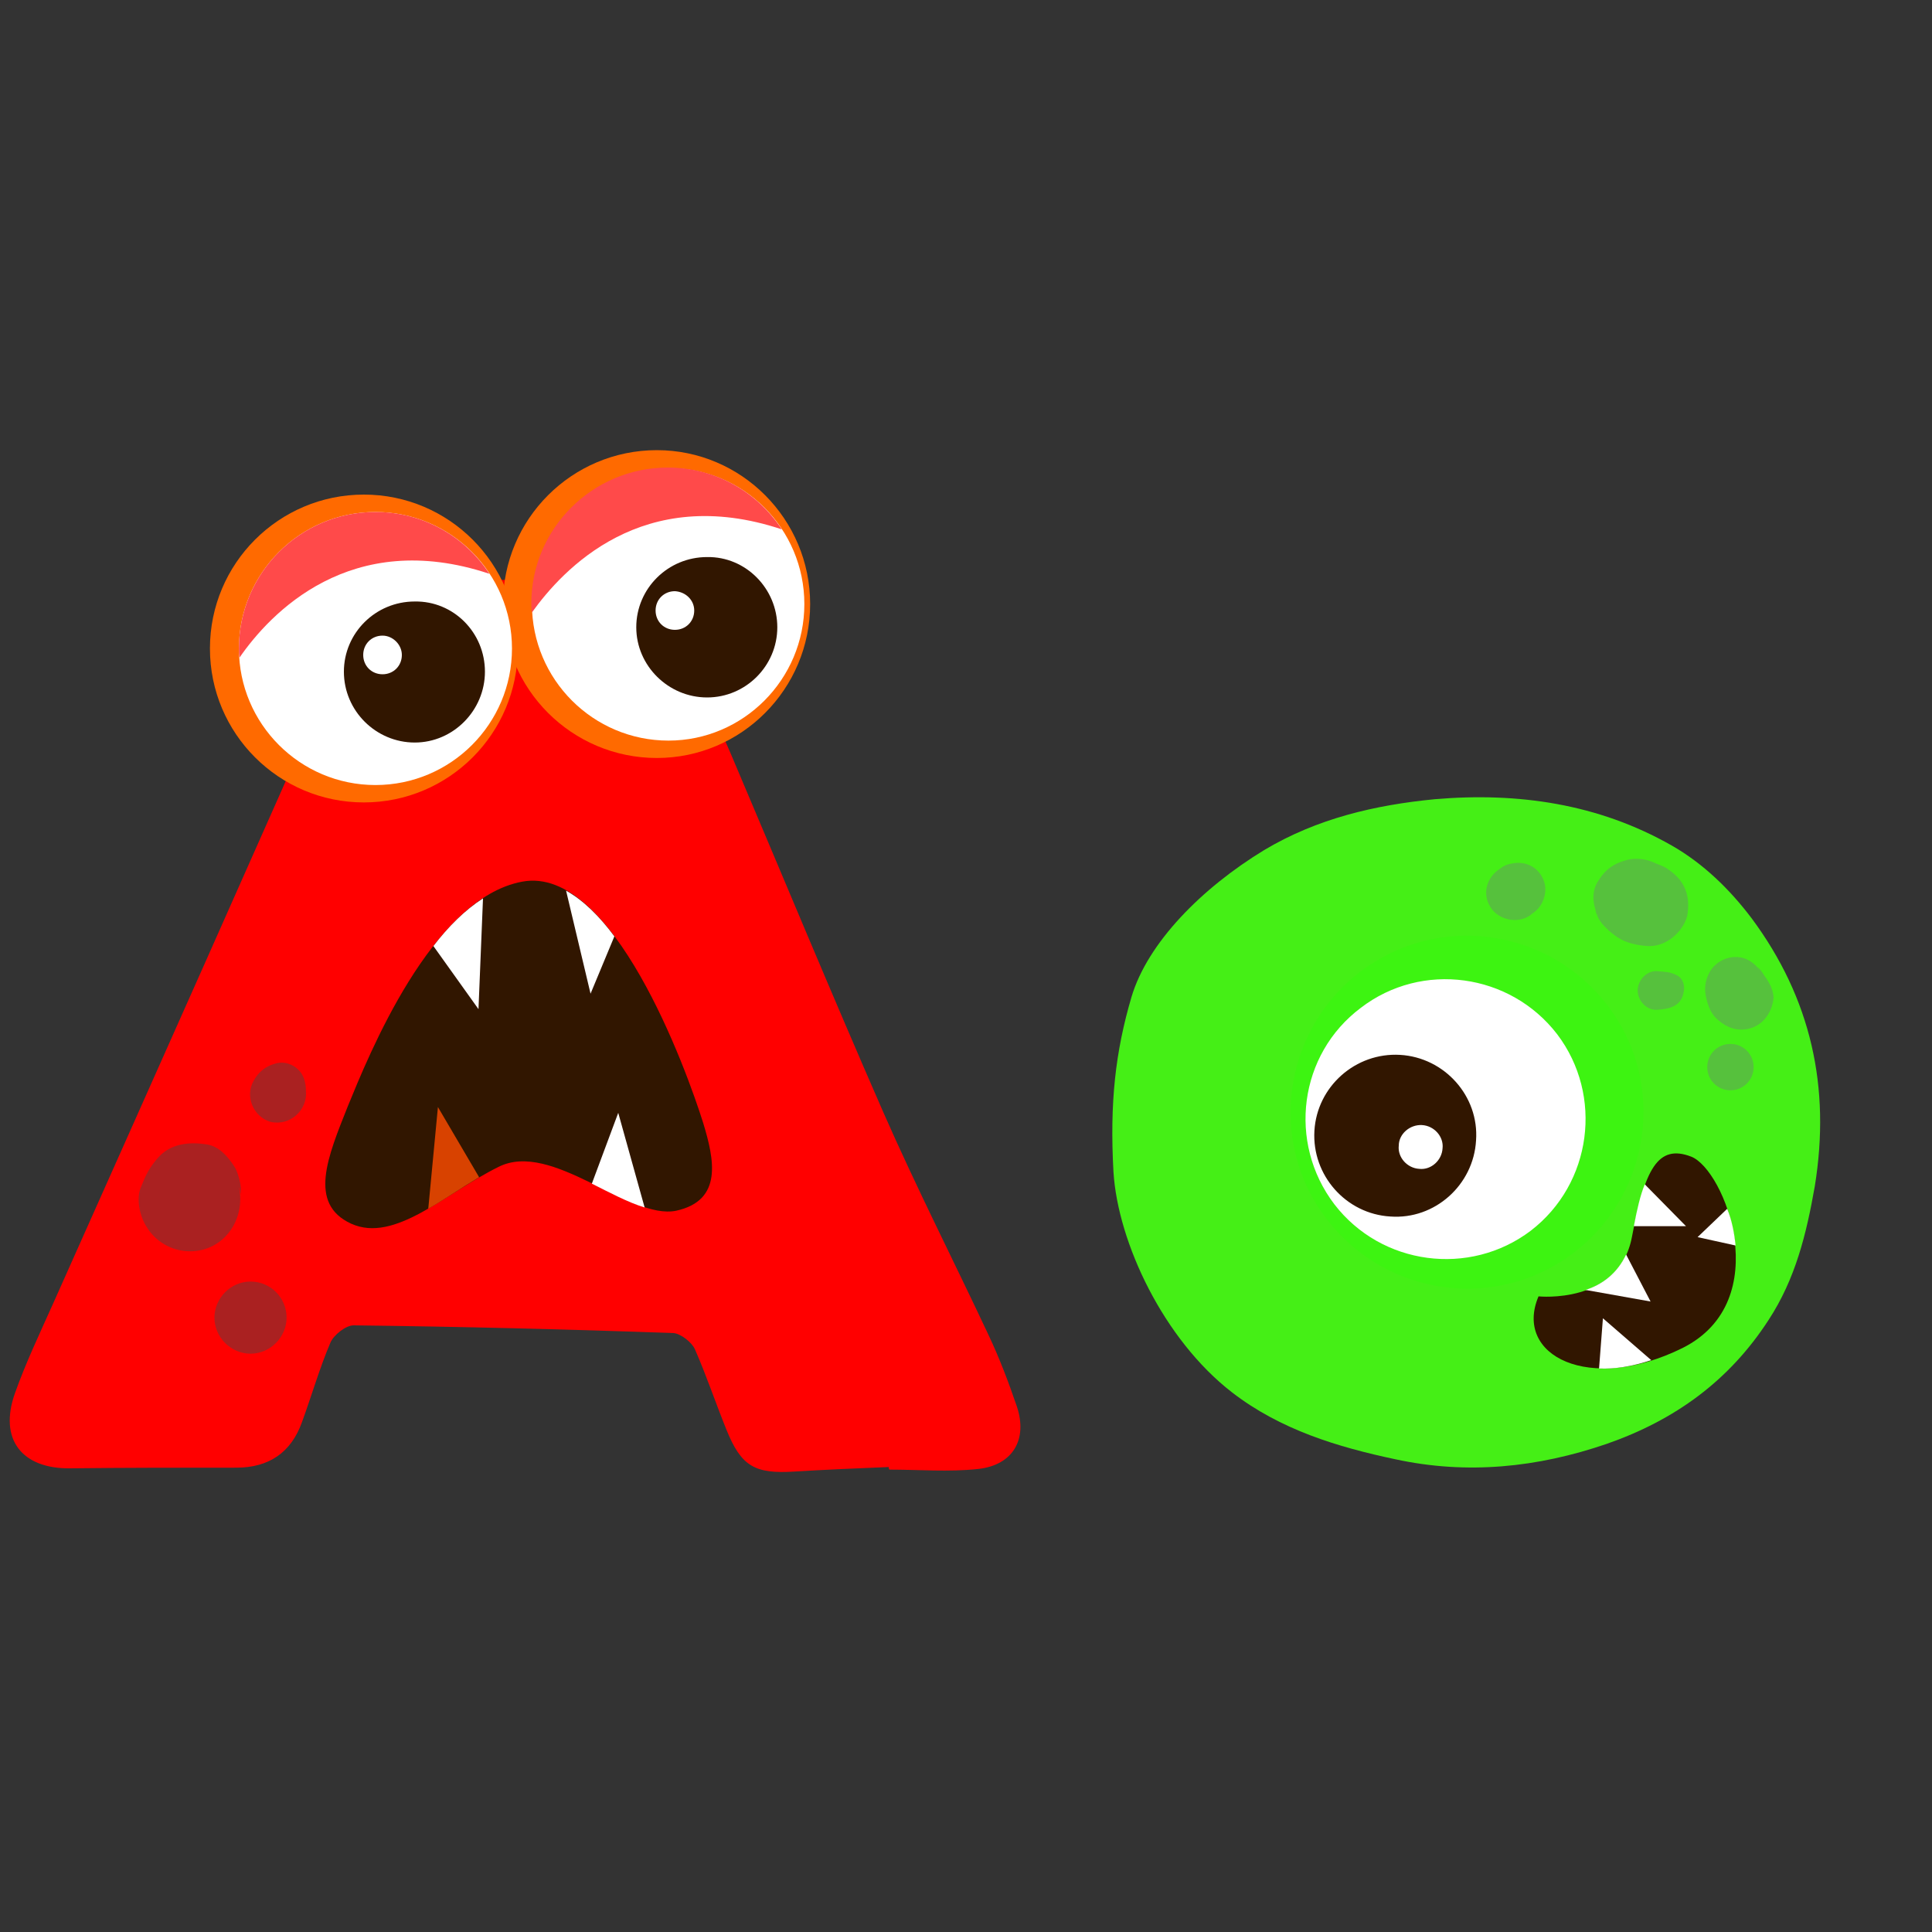 <?xml version="1.0" encoding="utf-8"?>
<!-- Generator: Adobe Illustrator 23.0.0, SVG Export Plug-In . SVG Version: 6.00 Build 0)  -->
<svg version="1.1" id="Layer_1" xmlns="http://www.w3.org/2000/svg" xmlns:xlink="http://www.w3.org/1999/xlink" x="0px" y="0px"
	 viewBox="0 0 300 300" style="enable-background:new 0 0 300 300;" xml:space="preserve">
<rect x="0" y="0" width="300" height="300" fill="#333333" stroke="none"/>
<style type="text/css">
	.st0{fill-rule:evenodd;clip-rule:evenodd;fill:#FF0000;}
	.st1{fill:#FF6A00;}
	.st2{fill:#FFFFFF;}
	.st3{fill:#FF4A4A;}
	.st4{fill:#311600;}
	.st5{fill-rule:evenodd;clip-rule:evenodd;fill:#D84200;}
	.st6{fill-rule:evenodd;clip-rule:evenodd;fill:#AA2121;}
	.st7{fill-rule:evenodd;clip-rule:evenodd;fill:#45EF16;}
	.st8{fill:#3DF411;}
	.st9{fill-rule:evenodd;clip-rule:evenodd;fill:#56C13D;}
</style>
<g id="A">
	<path class="st0" d="M138,227.8c-4.9,0.2-9.7,0.4-14.6,0.7c-6.2,0.4-8.3-0.8-10.6-6.5c-1.7-4.2-3.1-8.4-4.9-12.5
		c-0.5-1.1-2.2-2.4-3.3-2.5c-16.6-0.6-33.2-1-49.7-1.2c-1.2,0-3.1,1.5-3.6,2.7c-1.7,4-2.9,8.2-4.4,12.3c-1.7,4.8-5.2,7.1-10.2,7.1
		c-8.6,0-17.2,0-25.8,0.1c-7.5,0.1-11.1-4.5-8.6-11.6c1.7-4.8,3.9-9.4,6-14.1c15.8-35.4,31.6-70.8,47.2-106.2
		c1.8-4.1,4.7-5.8,8.6-5.9C74.7,90,85.3,90,95.9,90.1c4.1,0,6.9,2.1,8.5,6.1c2.9,7,6.1,13.9,9.1,20.9c7.9,18.6,15.6,37.2,23.7,55.7
		c5.1,11.6,10.9,23,16.3,34.5c1.7,3.6,3.1,7.3,4.4,11.1c1.7,5.1-0.6,9.1-6,9.7c-4.6,0.5-9.2,0.1-13.8,0.1
		C138,228,138,227.9,138,227.8"/>
	<path class="st1" d="M125.8,93.8c0,13.2-10.7,23.9-23.8,23.9c-13.2,0-23.9-10.7-23.9-23.9S88.8,69.9,102,69.9
		C115.1,69.9,125.8,80.6,125.8,93.8"/>
	<path class="st2" d="M124.9,93.8c0,11.7-9.5,21.2-21.1,21.2c-11.7,0-21.2-9.5-21.2-21.2s9.5-21.1,21.2-21.1
		C115.4,72.6,124.9,82.1,124.9,93.8"/>
	<path class="st3" d="M121.4,82.2c-3.8-5.8-10.3-9.6-17.7-9.6c-11.7,0-21.2,9.5-21.2,21.1c0,0.5,0,0.9,0.1,1.4
		C87.4,88.4,99.8,75,121.4,82.2"/>
	<path class="st4" d="M120.7,97.4c0,6-4.9,10.9-10.9,10.9s-11-4.9-11-10.9s4.9-10.9,11-10.9C115.8,86.4,120.7,91.4,120.7,97.4"/>
	<path class="st2" d="M107.8,94.8c0,1.7-1.3,3-3,3s-3-1.3-3-3s1.3-3,3-3C106.5,91.9,107.8,93.2,107.8,94.8"/>
	<path class="st1" d="M80.4,100.7c0,13.2-10.7,23.9-23.9,23.9s-23.9-10.7-23.9-23.9s10.7-23.9,23.9-23.9
		C69.7,76.8,80.4,87.5,80.4,100.7"/>
	<path class="st2" d="M79.5,100.7c0,11.7-9.5,21.2-21.2,21.2s-21.2-9.5-21.2-21.2s9.5-21.2,21.2-21.2S79.5,89,79.5,100.7"/>
	<path class="st3" d="M76,89.1c-3.8-5.8-10.3-9.6-17.7-9.6c-11.7,0-21.2,9.5-21.2,21.2c0,0.5,0,0.9,0.1,1.4
		C41.9,95.3,54.4,81.9,76,89.1"/>
	<path class="st4" d="M75.3,104.3c0,6-4.9,11-10.9,11s-11-4.9-11-11c0-6,4.9-10.9,11-10.9C70.4,93.3,75.3,98.2,75.3,104.3"/>
	<path class="st2" d="M62.4,101.7c0,1.7-1.3,3-3,3s-3-1.3-3-3s1.3-3,3-3C61,98.7,62.4,100.1,62.4,101.7"/>
	<path class="st4" d="M109.2,174.4c-2.6-8.3-14.1-40.1-28.1-37.5C67,139.5,57.2,164,54,171.8c-3.1,7.8-6.2,15.1,0.5,18.2
		c6.8,3.1,14.6-4.7,22.9-8.8c8.3-4.2,20.3,8.3,27.6,6.8C112.3,186.4,110.9,180,109.2,174.4"/>
	<path class="st2" d="M75,139.5c-2.8,1.8-5.4,4.4-7.7,7.4l7,9.8L75,139.5z"/>
	<path class="st2" d="M95.4,145.4c-2.3-3.1-4.8-5.6-7.5-7.1l3.8,16L95.4,145.4z"/>
	<path class="st2" d="M91.9,183.8c2.8,1.4,5.6,2.9,8.2,3.7L96,172.8L91.9,183.8z"/>
	<path class="st5" d="M66.5,187.7c2.6-1.5,5.2-3.3,7.9-4.9L68,171.9L66.5,187.7z"/>
	<path class="st6" d="M37.4,185.4c0-0.1,0-0.3,0-0.4c0.1-1-0.5-3.2-1.1-4c-1-1.5-2.3-3-4.2-3.3c-2.6-0.4-5.5-0.2-7.5,2
		c-1.4,1.6-1.9,2.6-2.7,4.6c-0.8,1.8-0.2,4.5,0.8,6.1c1.4,2.4,4,3.9,6.8,3.9c5.3,0,8.7-5,7.6-10C37.3,184.8,37.3,185.2,37.4,185.4"
		/>
	<path class="st5" d="M37.4,185.4C37.4,185.8,37.5,186,37.4,185.4"/>
	<path class="st6" d="M47.5,169.4c0,0,0-0.1,0-0.3c0-0.4-0.1-0.9-0.2-1.3c-0.5-2-2.7-3.3-4.7-2.6c-1.4,0.4-2.5,1.3-3.2,2.6
		c-1.4,2.4-0.1,5.6,2.6,6.4C45.1,174.9,47.8,172.3,47.5,169.4"/>
	<path class="st6" d="M38.9,199c-3.1,0-5.6,2.6-5.6,5.6c0,3.1,2.6,5.6,5.6,5.6c3.1,0,5.6-2.6,5.6-5.6C44.5,201.5,42,199,38.9,199"/>
</g>
<g id="o">
	<path class="st7" d="M175.7,154.8c2.5-8.4,10.9-16.9,20.6-22.8c8.2-4.9,17.2-7,26.5-7.9c12.9-1.1,25.4,0.7,36.8,7.2
		c4.9,2.8,9,6.8,12.4,11.3c9.2,12.4,12.3,26.2,9.8,41.6c-1.3,7.4-3,14.4-7.2,20.8c-6.1,9.4-14.5,15.5-25.1,19.2
		c-10.8,3.7-21.7,4.8-32.8,2.4c-9-1.9-17.9-4.6-25.4-10.4c-10.6-8.2-17.7-23.2-18.4-34.2C172.3,171.2,173.2,163.3,175.7,154.8
		 M226.3,151.3c-4.6,0.1-11,1.8-15.8,7.2c-7.8,8.8-8.9,27.2,3.6,36.5c9.4,6.9,23.2,5.7,30.8-3c5.7-6.6,6.4-14.4,5.1-22.5
		C248.4,158.8,239.4,151.3,226.3,151.3"/>
	<path class="st8" d="M211.2,150.9c12.1-9.2,29.2-6.8,38.4,5.2s6.8,29.2-5.2,38.4s-29.2,6.8-38.4-5.2
		C196.8,177.3,199.2,160.1,211.2,150.9"/>
	<path class="st2" d="M211.3,156.5c9.5-7.3,23.2-5.4,30.5,4.1c7.2,9.5,5.4,23.2-4.1,30.5c-9.5,7.2-23.2,5.4-30.5-4.1
		C199.9,177.4,201.7,163.7,211.3,156.5"/>
	<path class="st4" d="M217.4,163.8c6.9,0.4,12.3,6.4,11.8,13.3c-0.4,6.9-6.4,12.3-13.3,11.8c-6.9-0.4-12.2-6.4-11.8-13.3
		C204.5,168.7,210.5,163.4,217.4,163.8"/>
	<path class="st2" d="M220.8,174.7c1.9,0.1,3.4,1.8,3.2,3.6c-0.1,1.9-1.8,3.4-3.6,3.2c-1.9-0.1-3.4-1.8-3.2-3.6
		C217.2,176.1,218.9,174.6,220.8,174.7"/>
	<path class="st4" d="M238.9,201.3c0,0,12.5,1.3,14.5-9.2s4-14.5,9.2-12.5s13.2,22.4-1.3,29.7C246.8,216.5,235,210.5,238.9,201.3"/>
	<path class="st2" d="M252.5,194.8c-1.4,3-3.8,4.7-6.3,5.5l10.1,1.8L252.5,194.8z"/>
	<path class="st2" d="M255.4,183.9c-0.7,1.7-1.2,3.9-1.7,6.5h8.1L255.4,183.9z"/>
	<path class="st2" d="M269.5,193.4c-0.2-2-0.6-4-1.3-5.7l-4.6,4.4L269.5,193.4z"/>
	<path class="st2" d="M248.3,212.5c2.4,0.1,5.1-0.3,8.1-1.3l-7.5-6.5L248.3,212.5z"/>
	<path class="st9" d="M261.9,138.7c-0.5-1.7-1.5-2.8-3-3.8c-0.7-0.5-1.6-0.7-2.4-1.1c-1.3-0.5-2.9-0.6-4.1-0.2
		c-1.8,0.5-3.1,1.4-4.1,3c-1.3,1.8-1,3.9-0.1,5.8c-0.1-0.4-0.3-0.7-0.5-1.1c0.3,1.1,0.8,1.9,1.6,2.7c0.6,0.6,1.2,1.1,1.8,1.5
		c1.3,0.9,3.1,1.3,4.7,1.4c2.8,0.2,5.5-2.1,6.2-4.7C262.2,140.9,262.2,139.8,261.9,138.7"/>
	<path class="st9" d="M260.3,151.4c-1-0.5-1.8-0.5-3-0.6c-1.6-0.1-3,1.4-3,3c0,1.6,1.4,3.1,3,3c1.8-0.1,3.7-0.5,4.1-2.6
		C261.7,153.2,261.4,151.9,260.3,151.4"/>
	<path class="st9" d="M273.9,151.4C273.9,151.4,273.9,151.3,273.9,151.4c-0.4-0.7-1.5-2-0.5-0.6c-0.1-0.1-0.1-0.1,0,0
		c-1-1.3-2.2-2.2-3.9-2.2c-1.6,0-3.2,0.9-4,2.3c-0.8,1.4-0.9,2.8-0.5,4.3c0.3,1.2,0.8,2.4,1.8,3.2c1.4,1.2,3,1.8,4.9,1.3
		c2.2-0.6,3.5-2.6,3.7-4.8C275.3,153.5,274.7,152.5,273.9,151.4"/>
	<path class="st9" d="M268.7,162.1c-2,0-3.6,1.6-3.6,3.6s1.6,3.6,3.6,3.6c2,0,3.6-1.6,3.6-3.6S270.7,162.1,268.7,162.1"/>
	<path class="st9" d="M239.8,137c-0.7-2.3-2.9-3.4-5.1-2.9c-0.7,0.1-1.3,0.4-1.8,0.8c-2,1.3-2.8,3.8-1.5,5.9c1.3,2.2,4.7,2.8,6.6,1
		C239.6,140.8,240.3,138.6,239.8,137"/>
</g>
</svg>
